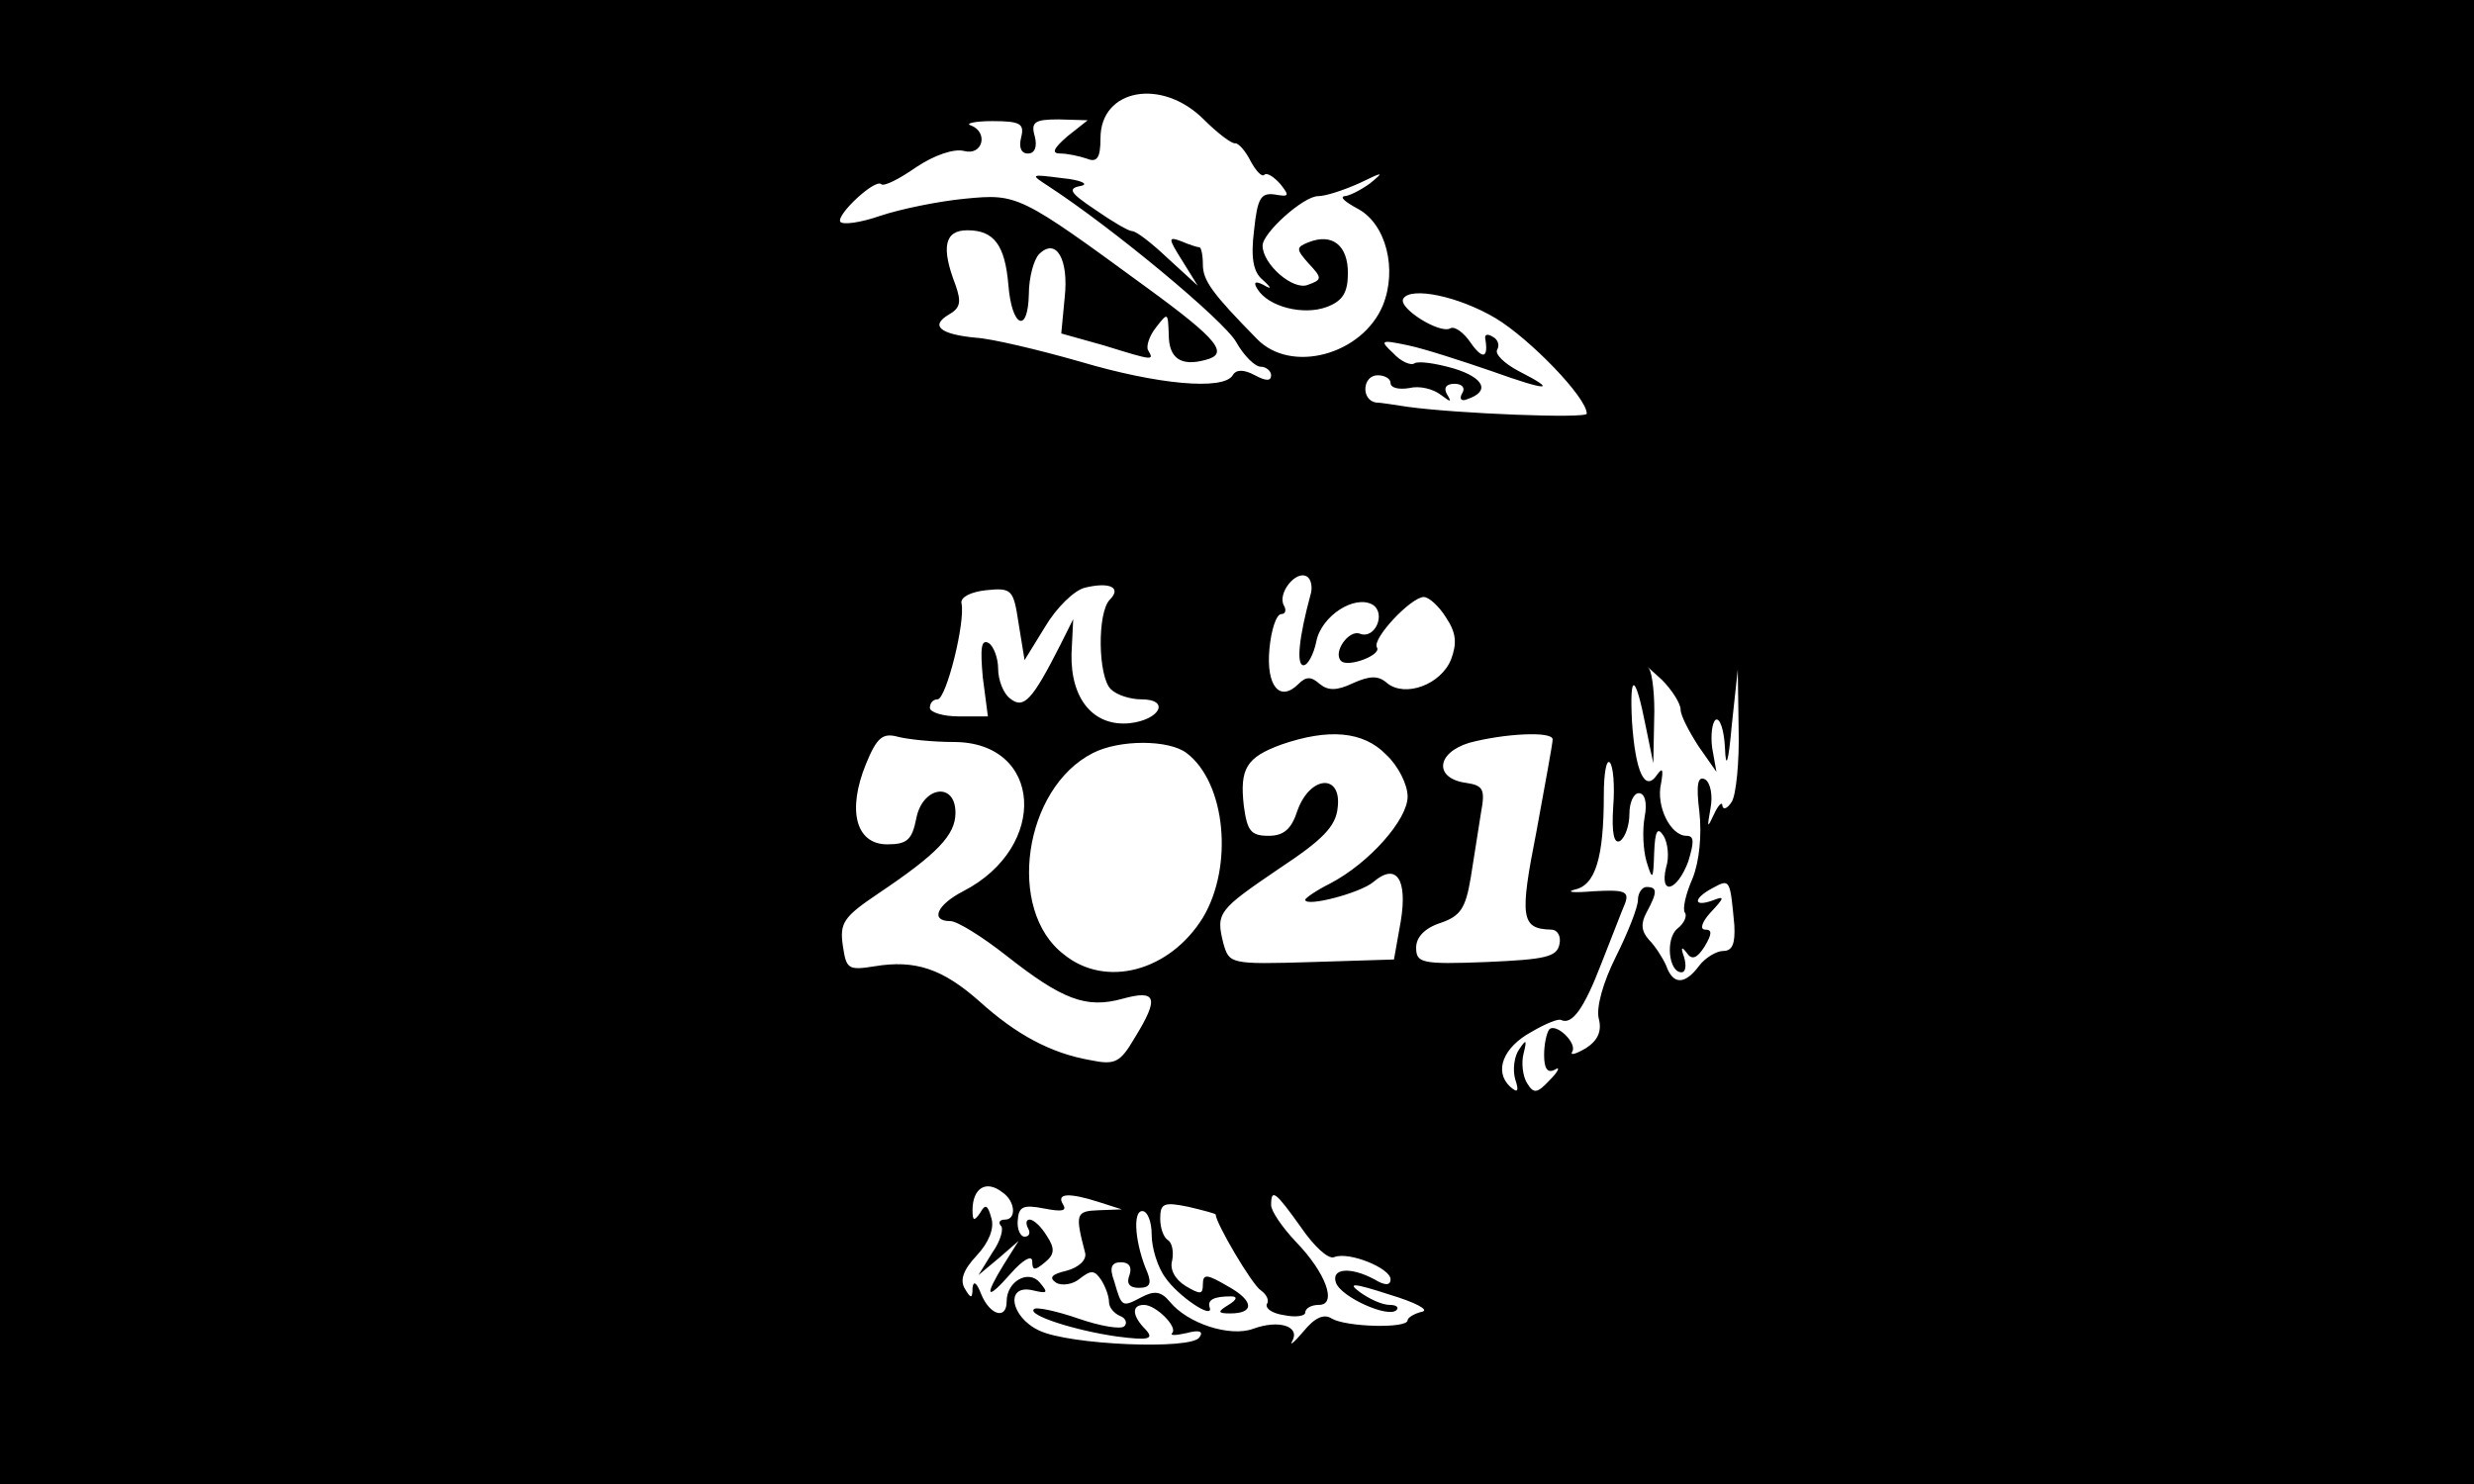 <?xml version="1.0" standalone="no"?>
<!DOCTYPE svg PUBLIC "-//W3C//DTD SVG 20010904//EN"
 "http://www.w3.org/TR/2001/REC-SVG-20010904/DTD/svg10.dtd">
<svg version="1.0" xmlns="http://www.w3.org/2000/svg"
 width="290pt" height="174pt" viewBox="0 0 290 174"
 preserveAspectRatio="xMidYMid meet">
<g transform="translate(0,174) scale(0.1,-0.1)"
fill="#000000" stroke="none">
<path d="M0 870 l0 -870 1450 0 1450 0 0 870 0 870 -1450 0 -1450 0 0 -870z
m1411 730 c16 -16 33 -29 37 -28 4 0 12 -9 18 -21 6 -11 13 -19 16 -16 3 3 11
-2 19 -11 11 -14 10 -15 -7 -12 -16 2 -20 -4 -24 -42 -4 -32 -1 -49 10 -58 11
-10 11 -12 1 -6 -10 5 -12 3 -7 -5 13 -21 54 -31 81 -21 19 7 25 17 25 40 0
32 -18 47 -46 36 -15 -6 -15 -8 0 -25 16 -17 16 -19 -1 -25 -17 -7 -53 24 -53
46 0 15 48 58 65 58 9 0 30 7 48 15 29 14 30 14 13 0 -11 -8 -25 -15 -30 -15
-6 -1 1 -7 16 -15 33 -18 46 -71 29 -113 -24 -58 -108 -81 -148 -39 -52 53
-63 68 -63 87 0 11 -2 20 -4 20 -2 0 -12 3 -21 7 -16 6 -16 4 1 -23 l18 -29
-35 32 c-19 18 -37 32 -42 32 -4 0 -23 11 -43 25 -30 20 -33 25 -17 28 10 2 0
7 -21 9 -39 5 -39 5 -16 -10 75 -49 205 -157 219 -182 9 -16 22 -29 29 -29 6
0 12 -5 12 -10 0 -7 -6 -7 -19 0 -13 7 -22 7 -26 0 -11 -18 -88 -11 -179 16
-49 14 -104 27 -122 28 -42 4 -54 14 -32 27 14 8 15 15 8 35 -17 44 -13 64 14
64 31 0 44 -17 48 -64 4 -50 23 -58 24 -11 0 20 6 41 12 47 20 20 35 -6 30
-51 l-4 -42 50 -14 c58 -18 59 -18 52 -6 -3 4 1 17 9 27 14 18 14 18 15 -8 0
-28 14 -38 43 -30 28 7 16 23 -69 85 -149 109 -151 110 -213 104 -31 -3 -75
-12 -99 -20 -23 -8 -44 -11 -47 -7 -5 8 41 51 48 44 3 -3 21 6 41 20 21 14 44
22 56 19 22 -6 29 22 8 30 -7 2 4 5 25 5 33 0 38 -3 34 -19 -3 -12 0 -19 8
-19 8 0 11 8 8 20 -5 17 0 20 28 20 l34 -1 -24 -19 c-16 -14 -19 -20 -8 -20 8
0 22 -3 31 -6 12 -5 16 1 16 24 0 58 72 71 121 22z m342 -233 c40 -24 107 -93
107 -112 0 -6 -152 0 -210 8 -14 2 -31 5 -37 5 -18 3 -16 32 2 32 8 0 15 -4
15 -9 0 -6 10 -8 22 -6 12 3 28 -1 37 -8 12 -9 13 -9 7 1 -4 7 -1 12 9 12 9 0
13 -5 9 -11 -4 -7 -1 -10 6 -7 27 9 20 25 -16 36 -21 6 -41 9 -46 6 -4 -3 -16
2 -25 12 -16 15 -15 16 18 9 19 -4 62 -18 97 -30 67 -24 79 -24 32 0 -17 9
-28 20 -25 25 3 5 1 12 -5 15 -6 4 -10 3 -9 -2 4 -23 -3 -25 -17 -5 -8 12 -19
20 -24 17 -12 -7 -62 24 -55 35 9 14 64 3 108 -23z m-217 -325 c-13 -48 -17
-82 -8 -82 5 0 12 13 15 28 6 30 45 55 66 43 16 -10 3 -41 -15 -34 -13 5 -32
-22 -22 -32 8 -8 48 7 42 16 -6 10 40 59 55 59 6 0 18 -11 26 -24 12 -18 13
-30 6 -49 -12 -30 -54 -45 -75 -28 -10 9 -20 9 -40 0 -19 -9 -29 -9 -39 -1
-10 9 -16 9 -25 0 -22 -22 -38 -2 -34 41 2 22 8 41 14 41 5 0 6 5 3 10 -8 14
14 42 27 34 5 -3 7 -13 4 -22z m-235 -5 c-15 -15 -14 -90 1 -105 7 -7 23 -12
36 -12 34 0 22 -24 -14 -28 -42 -4 -69 28 -68 81 l2 41 -15 -30 c-33 -65 -43
-76 -59 -63 -8 6 -14 22 -14 35 0 12 -5 26 -11 30 -9 5 -10 -6 -7 -40 l6 -46
-34 0 c-19 0 -34 5 -34 10 0 6 4 10 9 10 10 0 33 91 28 113 -1 7 11 13 29 15
30 3 32 1 38 -39 l7 -43 24 39 c13 22 34 43 47 46 29 7 43 0 29 -14z m669
-129 c0 -7 10 -26 21 -43 l21 -30 -5 28 c-2 15 0 30 4 33 5 3 10 -12 11 -33 1
-26 4 -18 8 27 l7 65 1 -70 c1 -38 -3 -77 -8 -85 -5 -8 -10 -10 -11 -5 0 6 -5
1 -10 -10 -8 -17 -8 -16 -4 7 3 15 0 30 -6 34 -9 5 -11 -6 -7 -38 3 -27 0 -58
-8 -78 -8 -18 -12 -36 -9 -40 3 -4 -1 -13 -9 -19 -14 -12 -10 -51 5 -51 5 0 6
8 3 18 -4 11 -3 13 3 5 6 -9 12 -7 21 7 9 15 9 20 1 20 -7 0 -4 9 6 20 17 18
17 20 2 14 -23 -8 -22 3 1 15 20 11 20 10 25 -44 1 -21 -2 -30 -13 -30 -8 0
-21 -8 -28 -17 -17 -23 -31 -23 -39 0 -4 9 -13 23 -20 30 -9 10 -10 19 -3 32
13 24 13 30 0 30 -5 0 -10 -7 -10 -15 0 -9 -12 -39 -26 -67 -15 -30 -23 -59
-20 -72 4 -15 -1 -26 -15 -35 -12 -7 -19 -9 -16 -4 6 10 -19 34 -27 26 -3 -4
-6 -17 -6 -30 0 -16 4 -22 13 -17 6 4 4 -2 -6 -12 -15 -16 -19 -17 -27 -4 -5
8 -7 24 -4 35 4 16 3 17 -5 5 -6 -8 -8 -24 -5 -35 5 -15 3 -17 -6 -9 -19 18
-8 46 25 64 17 10 32 16 35 14 13 -6 27 14 47 66 12 30 24 62 28 71 5 14 -1
16 -37 14 -24 -2 -33 -1 -22 2 24 5 34 37 34 111 0 25 3 42 7 38 4 -4 6 -27 4
-52 -2 -31 1 -44 8 -40 6 4 11 18 11 32 0 13 5 24 11 24 7 0 10 -11 7 -27 -3
-16 -2 -39 2 -53 7 -23 8 -22 9 10 1 26 4 31 11 20 5 -8 7 -25 3 -37 -8 -34
13 -28 26 7 7 23 7 30 -2 30 -19 0 -36 35 -30 61 3 17 2 20 -5 10 -14 -20 -25
4 -29 63 -3 59 4 56 16 -5 l9 -44 1 51 c1 27 -2 54 -6 60 -5 5 2 -1 15 -13 12
-12 22 -28 22 -35z m-852 -38 c104 0 112 -123 11 -175 -31 -16 -39 -35 -15
-35 8 0 37 -18 65 -40 66 -52 94 -63 137 -51 40 11 43 1 14 -46 -17 -29 -23
-32 -52 -26 -46 8 -87 30 -130 69 -43 38 -75 49 -123 41 -31 -5 -33 -3 -37 24
-4 27 1 34 41 61 70 47 91 69 91 95 0 37 -39 31 -46 -7 -5 -25 -11 -30 -34
-30 -37 0 -47 40 -25 94 13 32 20 37 38 32 12 -3 41 -6 65 -6z m507 -15 c14
-13 25 -35 25 -49 0 -27 -45 -78 -91 -102 -16 -8 -29 -17 -29 -19 0 -9 65 8
80 21 27 23 40 3 32 -46 l-8 -45 -96 -3 c-97 -3 -97 -2 -104 22 -9 36 -6 39
66 88 50 33 66 49 68 71 5 40 -32 38 -47 -3 -7 -22 -16 -30 -34 -30 -21 0 -25
6 -29 35 -5 44 3 57 44 72 55 19 96 16 123 -12z m195 18 c0 -5 -9 -53 -19
-108 -20 -101 -18 -114 17 -115 8 0 12 -8 10 -17 -3 -15 -16 -18 -86 -21 -76
-3 -82 -1 -82 17 0 12 10 23 29 29 23 8 29 17 35 53 4 24 9 58 12 76 5 27 3
32 -17 35 -38 5 -36 35 3 47 41 11 98 14 98 4z m-429 -16 c46 -35 55 -133 19
-193 -39 -63 -114 -83 -163 -43 -68 52 -47 195 34 236 31 16 89 16 110 0z
m-216 -515 c15 -10 17 -32 3 -32 -6 0 -8 -3 -5 -7 4 -3 0 -18 -10 -32 l-16
-26 24 20 23 20 -17 -27 c-24 -39 -21 -44 8 -11 14 16 25 22 25 14 0 -11 3
-11 15 -1 11 9 12 16 2 31 -6 10 -15 19 -20 19 -4 0 -5 -4 -2 -10 3 -5 2 -10
-4 -10 -5 0 -9 9 -8 19 1 16 6 19 31 14 21 -4 27 -3 22 5 -8 13 7 14 44 2 l25
-8 -27 -1 c-27 -1 -28 -4 -16 -50 2 -8 -7 -17 -22 -21 -17 -4 -21 -8 -12 -14
7 -4 20 -2 28 5 13 10 17 10 25 -2 5 -8 9 -19 9 -26 0 -6 6 -13 13 -16 6 -2 9
-8 5 -12 -4 -4 -28 0 -54 9 -26 9 -50 14 -52 11 -8 -7 48 -25 97 -32 38 -5 44
-3 34 8 -16 16 -17 29 -2 29 14 0 40 -26 33 -33 -3 -3 4 -3 17 0 15 4 20 2 15
-5 -9 -15 -153 -9 -188 8 -34 16 -40 55 -7 47 17 -4 18 -3 8 9 -13 16 -39 2
-39 -22 0 -22 -20 -16 -30 9 -5 13 -9 16 -10 7 0 -13 -2 -13 -9 -1 -6 10 -2
22 14 39 14 15 21 32 17 44 -4 15 -7 17 -13 6 -7 -10 -9 -10 -9 3 0 26 16 36
35 21z m350 -41 c15 -22 32 -38 39 -35 17 7 66 -13 66 -26 0 -7 -6 -8 -19 0
-28 15 -51 13 -45 -4 6 -17 62 -42 71 -32 3 3 0 6 -8 6 -9 0 -24 7 -35 15 -15
11 -8 11 35 -3 30 -9 47 -18 38 -20 -9 -2 -17 -7 -17 -10 0 -10 -72 -8 -89 2
-9 6 -20 1 -33 -15 -11 -13 -17 -18 -13 -11 9 17 -16 25 -46 14 -27 -10 -77 6
-98 32 -10 12 -18 13 -33 5 -23 -12 -23 -12 -32 19 -6 16 -3 22 8 22 10 0 13
-6 10 -15 -4 -10 0 -15 11 -15 13 0 15 5 10 18 -14 32 -18 72 -6 72 6 0 11
-12 11 -28 0 -15 7 -38 16 -50 15 -22 57 -50 52 -35 -3 9 5 13 25 13 8 0 7 -4
-3 -10 -13 -8 -13 -10 2 -10 29 0 28 15 -3 32 -24 14 -29 15 -29 2 0 -12 -3
-12 -20 -2 -13 8 -19 20 -16 30 2 10 0 21 -5 24 -5 3 -9 14 -9 25 0 18 4 20
33 14 17 -4 32 -8 32 -9 0 -10 43 -83 53 -89 7 -5 10 -12 7 -16 -2 -5 6 -11
20 -13 14 -3 25 -1 25 3 0 5 7 9 16 9 22 0 8 38 -27 74 -16 17 -29 36 -29 43
0 20 5 16 35 -26z"/>
</g>
</svg>
